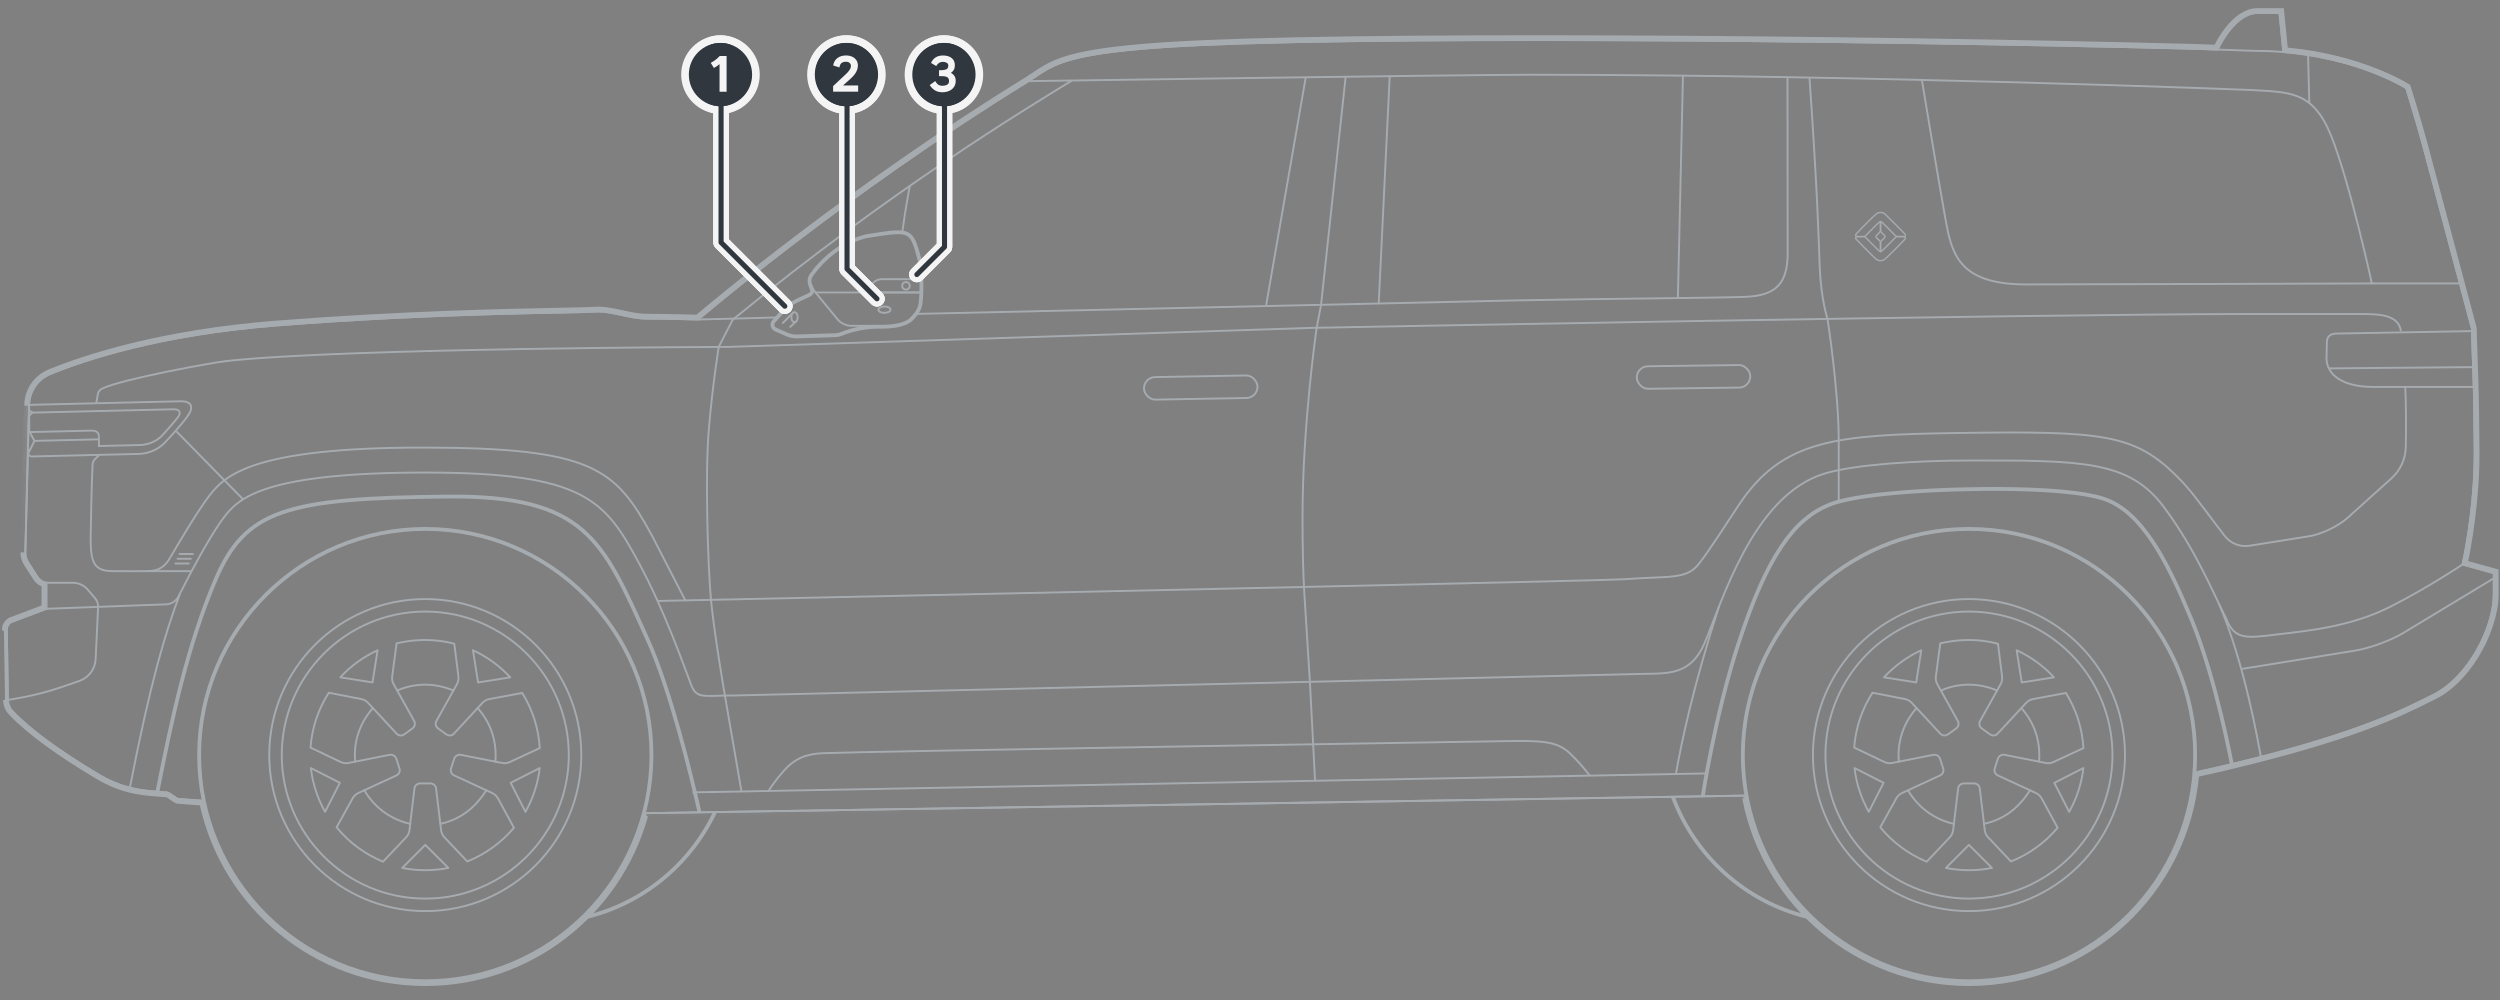 <?xml version="1.0" encoding="UTF-8"?><svg xmlns="http://www.w3.org/2000/svg" width="654" height="261.654" viewBox="0 0 654 261.654"><rect x="0" y="0" width="654" height="261.654" fill="#808080" stroke="none"/><g id="uuid-20042185-d2fc-4138-8f13-c846ec3a4ed9"><line x1="360.676" y1="79.277" x2="363.547" y2="19.933" style="fill:none; stroke:#a6abb0; stroke-miterlimit:10; stroke-width:.5px;"/><line x1="331.233" y1="79.792" x2="341.588" y2="20.2" style="fill:none; stroke:#a6abb0; stroke-miterlimit:10; stroke-width:.5px;"/><path d="m352.025,20.068l-6.434,59.643-1.212,6.434s-3.636,25.176-3.636,48.859c0,18.39.573,20.434,1.945,43.667l1.329,25.569" style="fill:none; stroke:#a6abb0; stroke-miterlimit:10; stroke-width:.5px;"/><line x1="438.934" y1="77.98" x2="440.26" y2="19.788" style="fill:none; stroke:#a6abb0; stroke-miterlimit:10; stroke-width:.5px;"/><path d="m201.037,206.912l.173-.273s1.547-2.433,3.821-4.991c2.958-3.328,5.995-4.436,10.353-4.622,10.066-.428,171.88-3.055,179.029-3.156,8.75-.123,12.818,0,16.145,3.081,2.306,2.135,4.31,4.617,5.328,5.946" style="fill:none; stroke:#a6abb0; stroke-miterlimit:10; stroke-width:.5px;"/><line x1="604.107" y1="26.968" x2="603.796" y2="14.386" style="fill:none; stroke:#a6abb0; stroke-miterlimit:10; stroke-width:.5px;"/><path d="m172.02,157.21c123.172-2.618,249.265-5.391,252.833-5.675,11.647-.924,16.272.235,19.596-4.067,3.143-4.067,6.101-8.874,10.537-15.529,11.414-17.121,25.692-18.202,57.494-18.672,37.528-.555,45.859.279,56.939,11.277,3.79,3.761,5.644,6.568,10.63,13.126.642.844,1.286,1.685,1.932,2.523,1.525,1.978,4.011,2.963,6.477,2.571l15.614-2.48c3.135-.498,7.629-2.642,9.989-4.765l11.569-10.412c2.311-2.08,3.66-5.028,3.721-8.137,0,0,0,0,0,0,.212-10.728-.158-16.028-.158-16.028" style="fill:none; stroke:#a6abb0; stroke-miterlimit:10; stroke-width:.5px;"/><path d="m652.367,151.285l-23.74,14.34c-3.165,1.912-8.741,3.959-12.391,4.549l-29.923,4.837" style="fill:none; stroke:#a6abb0; stroke-miterlimit:10; stroke-width:.5px;"/><path d="m25.986,118.994l-1.097,1.073c-.396.387-.634.903-.669,1.456-.193,3.089-.46,15.148-.5,18.459-.081,6.675.553,9.389,5.618,9.428,5.659.043,7.63,0,9.048,0,2.434,0,4.376-.587,5.947-3.235,1.57-2.648,7.382-12.639,10.537-16.638,3.962-5.022,10.889-12.448,55.585-12.448s50.563,5.444,60.174,23.17l8.75,17.008" style="fill:none; stroke:#a6abb0; stroke-miterlimit:10; stroke-width:.5px;"/><path d="m229.738,85.233h-7.162c-1.143,0-2.671-.723-3.396-1.606l-5.783-7.043c-.523-.637-.928-1.362-1.196-2.142l-.084-.245" style="fill:none; stroke:#a6abb0; stroke-miterlimit:10; stroke-width:.5px;"/><g id="uuid-76f3a014-7c23-478b-8bc5-be5f36b1925c"><path d="m218.615,87.936c.509-.016,1.019-.124,1.491-.32,1.364-.564,5.048-1.883,9.631-1.883,2.193,0,6.331.024,8.681-1.888,2.635-2.632,2.699-3.757,2.839-6.997.004-.104.009-.209.014-.317.034-.767.037-2.748.014-3.512-.09-3.048-.13-4.315-1.247-7.865-.611-1.942-1.179-3.304-2.346-4.027-.379-.235-.805-.393-1.288-.49-1.785-.36-4.57.088-9.234.824-.165.026-.332.052-.536.086-8.906,2.042-14.18,9.72-14.177,9.723-.517.579-.793,1.146-.894,1.704-.163.9.151,1.684.373,2.259.242.626.328.924.228,1.168-.065.159-.26.399-.877.676-4.97,2.227-5.16,2.416-8.252,5.904-.244.275-.506.571-.791.891-.177.199-.296.428-.359.667-.066.252-.069.512-.015.759s.165.483.331.684c.157.191.361.35.604.456l3.141,1.374c.634.277,1.675.478,2.367.456l10.302-.329Z" style="fill:none; stroke:#a6abb0; stroke-miterlimit:10; stroke-width:.5px;"/><path d="m218.607,87.687c.48-.015.959-.117,1.404-.301,1.381-.571,5.099-1.902,9.727-1.902,2.226,0,6.257.012,8.504-1.815,2.574-2.571,2.628-3.625,2.766-6.831.004-.104.009-.209.014-.318.033-.759.036-2.734.014-3.494-.09-3.035-.128-4.278-1.236-7.797-.615-1.953-1.162-3.222-2.239-3.889-.349-.216-.746-.365-1.205-.458-1.729-.349-4.453.085-9.146.826-.165.026-.332.052-.519.082-8.837,2.026-14.066,9.67-14.046,9.645-.492.551-.743,1.077-.835,1.582-.149.821.135,1.541.36,2.124.231.596.372.998.226,1.354-.101.246-.366.522-1.006.809-4.94,2.214-5.101,2.382-8.167,5.842-.244.275-.506.571-.791.891-.15.169-.251.362-.304.564-.056.213-.058.433-.013.643s.14.409.28.579c.132.161.304.295.511.386l3.141,1.374c.6.262,1.604.456,2.259.435l10.302-.329Z" style="fill:none; stroke:#a6abb0; stroke-miterlimit:10; stroke-width:.5px;"/></g><path d="m218.599,87.437c.45-.014.9-.11,1.316-.282,1.397-.578,5.149-1.921,9.822-1.921,2.259,0,6.183,0,8.327-1.742,2.596-2.592,2.556-3.557,2.706-6.983.033-.752.036-2.721.014-3.475-.089-3.023-.126-4.24-1.224-7.73-1.614-5.127-2.6-4.88-12.815-3.27-8.737,2.003-13.915,9.568-13.915,9.568-2.484,2.783,1.819,4.515-1.339,5.93-5.304,2.377-5.032,2.359-8.874,6.671-.508.57-.311,1.47.388,1.776l3.141,1.374c.566.247,1.533.434,2.15.414l10.302-.329Z" style="fill:none; stroke:#a6abb0; stroke-miterlimit:10; stroke-width:.5px;"/><path d="m240.691,76.509h-13.179c-.273,0-.519-.164-.623-.416s-.047-.542.146-.735l1.395-1.395c.595-.595,1.401-.929,2.242-.929h10.112" style="fill:none; stroke:#a6abb0; stroke-linecap:round; stroke-linejoin:round; stroke-width:.5px;"/><line x1="240.691" y1="76.509" x2="213.396" y2="76.509" style="fill:none; stroke:#a6abb0; stroke-linecap:round; stroke-linejoin:round; stroke-width:.5px;"/><ellipse cx="207.838" cy="82.975" rx=".814" ry="1.309" style="fill:none; stroke:#a6abb0; stroke-miterlimit:10; stroke-width:.5px;"/><ellipse cx="231.374" cy="81.021" rx="1.597" ry=".828" transform="translate(-1.396 4.102) rotate(-1.013)" style="fill:none; stroke:#a6abb0; stroke-miterlimit:10; stroke-width:.5px;"/><line x1="208.24" y1="84.113" x2="206.723" y2="85.499" style="fill:none; stroke:#a6abb0; stroke-linecap:round; stroke-linejoin:round; stroke-width:.5px;"/><line x1="207.474" y1="81.806" x2="204.795" y2="84.481" style="fill:none; stroke:#a6abb0; stroke-linecap:round; stroke-linejoin:round; stroke-width:.5px;"/><circle cx="236.995" cy="74.771" r=".986" style="fill:none; stroke:#a6abb0; stroke-miterlimit:10; stroke-width:.5px;"/><line x1="45.918" y1="147.406" x2="49.383" y2="147.406" style="fill:none; stroke:#a6abb0; stroke-linecap:round; stroke-linejoin:round; stroke-width:.5px;"/><line x1="46.453" y1="146.172" x2="49.917" y2="146.172" style="fill:none; stroke:#a6abb0; stroke-linecap:round; stroke-linejoin:round; stroke-width:.5px;"/><line x1="46.987" y1="144.938" x2="50.452" y2="144.938" style="fill:none; stroke:#a6abb0; stroke-linecap:round; stroke-linejoin:round; stroke-width:.5px;"/><path d="m25.175,105.631l.391-2.429c.112-.693.563-1.285,1.202-1.576,5.689-2.592,28.834-6.778,32.423-7.175,31.016-3.429,131.339-3.705,131.339-3.705h.139c.567-.018,152.812-4.984,152.812-4.984,0,0,189.066-3.613,244.809-3.613,10.332,0,24.925,0,29.756,0,4.831,0,9.491.364,10.039,4.497" style="fill:none; stroke:#a6abb0; stroke-miterlimit:10; stroke-width:.5px;"/><path d="m33.968,206.096c5.435-27.908,9.261-40.483,13.065-50.645" style="fill:none; stroke:#a6abb0; stroke-miterlimit:10; stroke-width:.5px;"/><path d="m580.481,157.965c6.678,15.406,10.313,36.545,10.975,40.041" style="fill:none; stroke:#a6abb0; stroke-miterlimit:10; stroke-width:.5px;"/><path d="m438.422,202.476c1.362-7.874,4.521-23.025,11.256-43.792" style="fill:none; stroke:#a6abb0; stroke-miterlimit:10; stroke-width:.5px;"/><path d="m237.992,48.645c-.295,1.706-1.078,5.638-1.995,12.429" style="fill:none; stroke:#a6abb0; stroke-miterlimit:10; stroke-width:.5px;"/><path d="m502.763,20.905s4.415,26.699,6.081,35.936c1.666,9.237,3.18,17.565,21.199,17.565s90.437-.262,90.437-.262" style="fill:none; stroke:#a6abb0; stroke-miterlimit:10; stroke-width:.5px;"/><path d="m239.309,82.123l157.711-3.548c23.089-.458,51.253-.609,59.43-.912,8.177-.303,11.205-3.483,11.205-11.508s-.049-45.973-.049-45.973" style="fill:none; stroke:#a6abb0; stroke-miterlimit:10; stroke-width:.5px;"/><path d="m269.053,21.225s114.095-1.676,131.292-1.676c88.145,0,188.448,3.989,188.448,3.989,9.865.634,16.194.023,20.973,11.854,4.947,12.249,10.714,38.754,10.714,38.754h23.026" style="fill:none; stroke:#a6abb0; stroke-miterlimit:10; stroke-width:.5px;"/><path d="m583.84,199.909s-4.073-22.211-10.599-37.96c-6.259-15.103-12.961-28.353-23.17-31.551-10.209-3.198-35.379-2.415-35.379-2.415,0,0-27.06.369-36.162,4.059-9.102,3.69-16.229,13.121-23.862,36.654-6.113,18.848-9.225,39.606-9.225,39.606" style="fill:none; stroke:#a6abb0; stroke-miterlimit:10;"/><line x1="456.871" y1="208.127" x2="168.44" y2="212.733" style="fill:none; stroke:#a6abb0; stroke-miterlimit:10; stroke-width:.5px;"/><path d="m515.084,256.693c-32.623,0-59.164-26.541-59.164-59.163,0-32.623,26.541-59.164,59.164-59.164s59.164,26.541,59.164,59.164-26.541,59.163-59.164,59.163Z" style="fill:none; stroke:#a6abb0; stroke-miterlimit:10; stroke-width:1px;"/><path d="m515.08,238.346c-22.507,0-40.817-18.31-40.817-40.816,0-22.507,18.31-40.817,40.817-40.817,22.507,0,40.817,18.31,40.817,40.817,0,22.506-18.31,40.816-40.817,40.816Z" style="fill:none; stroke:#a6abb0; stroke-miterlimit:10; stroke-width:.5px;"/><path d="m515.08,235.075c-20.703,0-37.546-16.843-37.546-37.545s16.844-37.546,37.546-37.546,37.545,16.843,37.545,37.546-16.843,37.545-37.545,37.545Z" style="fill:none; stroke:#a6abb0; stroke-miterlimit:10; stroke-width:.5px;"/><path d="m504.029,225.415c-4.647-1.91-8.895-5.011-12.148-8.996l4.182-7.549c.326-.617.84-1.1,1.49-1.408l9.988-4.612c.684-.337,1.014-1.091.804-1.802l-.431-1.309-.403-1.273c-.221-.628-.8-1.033-1.449-1.033h-.079l-.174.021-10.821,2.139c-.216.043-.429.066-.641.066-.471,0-.945-.109-1.368-.311l-7.924-3.785c.362-5.026,1.993-10.029,4.786-14.345l8.481,1.652c.688.131,1.316.474,1.764.965l7.508,8.093c.274.302.673.476,1.087.476.319,0,.626-.101.887-.291l2.176-1.562c.624-.495.789-1.307.424-1.955l-5.363-9.617c-.343-.594-.476-1.303-.382-2.006l1.145-8.668c7.406-1.731,12.898-.487,15.108.107l1.069,8.56c.092.686-.045,1.4-.382,2.008l-5.367,9.621c-.369.656-.191,1.494.416,1.944l2.173,1.569c.259.189.566.291.889.291.407,0,.789-.161,1.08-.454l7.508-8.108c.467-.504,1.085-.842,1.787-.973l8.593-1.597c2.664,4.265,4.295,9.272,4.584,14.427l-7.83,3.639c-.441.212-.913.319-1.382.319-.21,0-.422-.021-.63-.064l-10.905-2.152-.189-.007c-.666,0-1.258.435-1.44,1.057l-.412,1.249-.407,1.28c-.247.703.09,1.498.789,1.826l10.001,4.619c.63.302,1.147.791,1.485,1.406l4.167,7.671c-3.247,3.841-7.472,6.934-12.208,8.811l-5.976-6.314c-.484-.506-.791-1.155-.872-1.828l-1.309-10.944c-.082-.752-.725-1.325-1.494-1.325h-2.677c-.763,0-1.404.57-1.492,1.327l-1.307,10.94c-.082.688-.388,1.333-.862,1.82l-6.046,6.385Z" style="fill:none; stroke:#a6abb0; stroke-linecap:round; stroke-linejoin:round; stroke-width:.5px;"/><path d="m521.105,227.047c-1.941.393-3.969.6-6.03.6s-4.078-.207-6.019-.6l6.019-6.03,6.03,6.03Z" style="fill:none; stroke:#a6abb0; stroke-linecap:round; stroke-linejoin:round; stroke-width:.5px;"/><path d="m545.014,200.921c-.226,1.967-.656,3.96-1.293,5.92-.637,1.96-1.457,3.814-2.43,5.539l-3.875-7.588,7.598-3.871Z" style="fill:none; stroke:#a6abb0; stroke-linecap:round; stroke-linejoin:round; stroke-width:.5px;"/><path d="m527.555,170.108c1.801.823,3.563,1.848,5.231,3.059,1.667,1.211,3.177,2.565,4.517,4.023l-8.414,1.34-1.334-8.423Z" style="fill:none; stroke:#a6abb0; stroke-linecap:round; stroke-linejoin:round; stroke-width:.5px;"/><path d="m492.855,177.191c1.34-1.458,2.858-2.818,4.526-4.029s3.421-2.229,5.222-3.053l-1.325,8.416-8.423-1.334Z" style="fill:none; stroke:#a6abb0; stroke-linecap:round; stroke-linejoin:round; stroke-width:.5px;"/><path d="m488.869,212.381c-.973-1.725-1.797-3.589-2.434-5.55-.637-1.96-1.063-3.943-1.29-5.91l7.595,3.861-3.871,7.598Z" style="fill:none; stroke:#a6abb0; stroke-linecap:round; stroke-linejoin:round; stroke-width:.5px;"/><path d="m496.742,199.247c-.617-6.607,2.335-11.444,4.64-14.016" style="fill:none; stroke:#a6abb0; stroke-linecap:round; stroke-linejoin:round; stroke-width:.5px;"/><path d="m511.139,215.522c-5.121-1.121-9.452-4.379-12.007-8.788" style="fill:none; stroke:#a6abb0; stroke-linecap:round; stroke-linejoin:round; stroke-width:.5px;"/><path d="m531.048,206.739c-1.812,2.816-5.219,7.295-12.034,8.784" style="fill:none; stroke:#a6abb0; stroke-linecap:round; stroke-linejoin:round; stroke-width:.5px;"/><path d="m528.776,185.23c4.487,4.992,4.951,10.672,4.641,14.015" style="fill:none; stroke:#a6abb0; stroke-linecap:round; stroke-linejoin:round; stroke-width:.5px;"/><path d="m507.733,180.642c6.953-3.04,12.978-.75,14.701.003" style="fill:none; stroke:#a6abb0; stroke-linecap:round; stroke-linejoin:round; stroke-width:.5px;"/><path d="m280.426,21.059c-12.379,7.612-46.95,28.416-88.749,62.576" style="fill:none; stroke:#a6abb0; stroke-miterlimit:10; stroke-width:.5px;"/><path d="m646.662,86.613l-35.523.65c-1.294,0-2.434.585-2.434,2.342l-.087,4.122c0,4.046,3.821,7.493,12.212,7.493h26.3" style="fill:none; stroke:#a6abb0; stroke-miterlimit:10; stroke-width:.5px;"/><path d="m53.312,209.514c-.095-.007-4.504-.331-6.615-.494-.725-.056-2.244-1.63-2.969-1.688-1.115-.088-1.436-.114-2.552-.205-4.548-.369-9.231-.772-15.732-4.679-9.486-5.701-17.351-11.25-22.215-16.409-.751-.796-1.153-1.857-1.17-2.951l-.284-18.35c-.014-.875.483-1.677,1.272-2.055l9.072-3.418v-6.81s-1.495-.111-2.436-1.661c-.579-.954-1.621-2.559-2.335-3.652-.498-.762-.752-1.656-.729-2.566l.985-38.686c.09-3.543,2.251-6.698,5.528-8.049,8.847-3.645,28.596-10.305,59.258-12.71,43.106-3.381,78.484-3.239,82.952-3.601,4.468-.362,9.177,1.811,13.765,1.811s13.523.241,13.523.241c0,0,38.518-32.903,86.333-62.305,6.229-3.939,7.946-7.125,35.947-8.98,45.018-2.981,177.593-1.91,268.505.446l16.521.565c24.388,0,39.528,9.735,39.528,9.735,0,0,2.463,7.859,4.223,14.31,1.628,5.969,11.49,43.056,12.955,48.566l.49,15.295h.019s.091,1.528.227,16.392c.144,15.767-3.176,30.061-3.176,30.061l8.168,2.269s0,2.236,0,5.672c0,8.468-6.593,21.7-15.964,26.26-6.924,3.369-18.367,9.828-52.563,18.036-3.257.782-6.514,1.525-9.77,2.229" style="fill:none; stroke:#a6abb0; stroke-miterlimit:10; stroke-width:.5px;"/><path d="m182.991,212.501l-.43-1.882c-1.554-6.802-7.068-29.924-13.165-43.369-11.708-25.82-16.084-37.713-52.451-37.351-42.086.419-52.758,3.458-60.581,21.806-7.255,17.018-11.271,35.578-15.187,55.423" style="fill:none; stroke:#a6abb0; stroke-miterlimit:10;"/><path d="m644.2,147.673s-9.125,6.109-18.827,11.013c-10.478,5.297-21.459,6.297-29.516,7.269-8.05.971-11.262,1.548-13.42-4.018-3.218-6.15-7.723-17.668-16.343-29.259-9.12-12.263-21.393-12.258-51.578-12.201-12.948.024-29.696,1.013-37.528,3.512-18.514,5.908-26.545,33.678-31.08,44.247-3.661,8.532-9.655,7.914-16.696,8.064-7.33.156-236.934,5.635-236.934,5.635-8.291,0-9.995,1.022-11.453-2.729-1.748-4.496-6.806-19.167-13.684-31.928-8.832-16.386-14.147-23.656-55.855-23.656-41.708,0-48.62,6.592-52.317,11.213-3.138,3.922-7.803,12.381-12.31,21.245-.605,1.19-1.812,1.963-3.146,2.013l-31.392,1.173" style="fill:none; stroke:#a6abb0; stroke-miterlimit:10; stroke-width:.5px;"/><path d="m111.256,256.693c-32.623,0-59.164-26.541-59.164-59.163,0-32.623,26.541-59.164,59.164-59.164,32.623,0,59.164,26.541,59.164,59.164,0,32.622-26.541,59.163-59.164,59.163Z" style="fill:none; stroke:#a6abb0; stroke-miterlimit:10; stroke-width:1px;"/><path d="m111.252,238.346c-22.507,0-40.817-18.31-40.817-40.816,0-22.507,18.31-40.817,40.817-40.817,22.507,0,40.817,18.31,40.817,40.817,0,22.506-18.31,40.816-40.817,40.816Z" style="fill:none; stroke:#a6abb0; stroke-miterlimit:10; stroke-width:.5px;"/><path d="m111.252,235.075c-20.703,0-37.546-16.843-37.546-37.545s16.844-37.546,37.546-37.546,37.545,16.843,37.545,37.546-16.843,37.545-37.545,37.545Z" style="fill:none; stroke:#a6abb0; stroke-miterlimit:10; stroke-width:.5px;"/><path d="m100.201,225.415c-4.647-1.91-8.895-5.011-12.148-8.996l4.182-7.549c.326-.617.84-1.1,1.49-1.408l9.988-4.612c.684-.337,1.014-1.091.804-1.802l-.431-1.309-.403-1.273c-.221-.628-.8-1.033-1.449-1.033h-.079l-.174.021-10.821,2.139c-.216.043-.429.066-.641.066-.471,0-.945-.109-1.368-.311l-7.924-3.785c.362-5.026,1.993-10.029,4.786-14.345l8.481,1.652c.688.131,1.316.474,1.764.965l7.508,8.093c.274.302.673.476,1.087.476.319,0,.626-.101.887-.291l2.176-1.562c.624-.495.789-1.307.424-1.955l-5.363-9.617c-.343-.594-.476-1.303-.382-2.006l1.145-8.668c7.406-1.731,12.898-.487,15.108.107l1.069,8.56c.092.686-.045,1.4-.382,2.008l-5.367,9.621c-.369.656-.191,1.494.416,1.944l2.173,1.569c.259.189.566.291.889.291.407,0,.789-.161,1.08-.454l7.508-8.108c.467-.504,1.085-.842,1.787-.973l8.593-1.597c2.664,4.265,4.295,9.272,4.584,14.427l-7.83,3.639c-.441.212-.913.319-1.382.319-.21,0-.422-.021-.63-.064l-10.905-2.152-.189-.007c-.666,0-1.258.435-1.44,1.057l-.412,1.249-.407,1.28c-.247.703.09,1.498.789,1.826l10.001,4.619c.63.302,1.147.791,1.485,1.406l4.167,7.671c-3.247,3.841-7.472,6.934-12.208,8.811l-5.976-6.314c-.484-.506-.791-1.155-.872-1.828l-1.309-10.944c-.082-.752-.725-1.325-1.494-1.325h-2.677c-.763,0-1.404.57-1.492,1.327l-1.307,10.94c-.082.688-.388,1.333-.862,1.82l-6.046,6.385Z" style="fill:none; stroke:#a6abb0; stroke-linecap:round; stroke-linejoin:round; stroke-width:.5px;"/><path d="m117.277,227.047c-1.941.393-3.969.6-6.03.6s-4.078-.207-6.019-.6l6.019-6.03,6.03,6.03Z" style="fill:none; stroke:#a6abb0; stroke-linecap:round; stroke-linejoin:round; stroke-width:.5px;"/><path d="m141.186,200.921c-.226,1.967-.656,3.96-1.293,5.92-.637,1.96-1.457,3.814-2.43,5.539l-3.875-7.588,7.598-3.871Z" style="fill:none; stroke:#a6abb0; stroke-linecap:round; stroke-linejoin:round; stroke-width:.5px;"/><path d="m123.727,170.108c1.801.823,3.563,1.848,5.231,3.059,1.667,1.211,3.177,2.565,4.517,4.023l-8.414,1.34-1.334-8.423Z" style="fill:none; stroke:#a6abb0; stroke-linecap:round; stroke-linejoin:round; stroke-width:.5px;"/><path d="m89.028,177.191c1.34-1.458,2.858-2.818,4.526-4.029s3.421-2.229,5.222-3.053l-1.325,8.416-8.423-1.334Z" style="fill:none; stroke:#a6abb0; stroke-linecap:round; stroke-linejoin:round; stroke-width:.5px;"/><path d="m85.041,212.381c-.973-1.725-1.797-3.589-2.434-5.55-.637-1.96-1.063-3.943-1.29-5.91l7.595,3.861-3.871,7.598Z" style="fill:none; stroke:#a6abb0; stroke-linecap:round; stroke-linejoin:round; stroke-width:.5px;"/><path d="m92.914,199.247c-.617-6.607,2.335-11.444,4.64-14.016" style="fill:none; stroke:#a6abb0; stroke-linecap:round; stroke-linejoin:round; stroke-width:.5px;"/><path d="m107.311,215.522c-5.121-1.121-9.452-4.379-12.007-8.788" style="fill:none; stroke:#a6abb0; stroke-linecap:round; stroke-linejoin:round; stroke-width:.5px;"/><path d="m127.22,206.739c-1.812,2.816-5.219,7.295-12.034,8.784" style="fill:none; stroke:#a6abb0; stroke-linecap:round; stroke-linejoin:round; stroke-width:.5px;"/><path d="m124.948,185.23c4.487,4.992,4.951,10.672,4.641,14.015" style="fill:none; stroke:#a6abb0; stroke-linecap:round; stroke-linejoin:round; stroke-width:.5px;"/><path d="m103.905,180.642c6.953-3.04,12.978-.75,14.701.003" style="fill:none; stroke:#a6abb0; stroke-linecap:round; stroke-linejoin:round; stroke-width:.5px;"/><path d="m12.12,152.457h6.951c1.437,0,2.874.596,3.991,1.913l1.889,2.227c.423.499.744,1.441.713,2.094l-.645,13.73c-.122,2.607-1.823,4.876-4.291,5.726l-4.879,1.68c-6.862,2.362-13.791,3.264-13.791,3.264" style="fill:none; stroke:#a6abb0; stroke-miterlimit:10; stroke-width:.5px;"/><rect x="428.178" y="95.655" width="29.7" height="5.895" rx="2.947" ry="2.947" transform="translate(-1.272 5.901) rotate(-.762)" style="fill:none; stroke:#a6abb0; stroke-linecap:round; stroke-linejoin:round; stroke-width:.5px;"/><rect x="299.265" y="98.433" width="29.7" height="5.895" rx="2.947" ry="2.947" transform="translate(-1.745 5.576) rotate(-1.014)" style="fill:none; stroke:#a6abb0; stroke-linecap:round; stroke-linejoin:round; stroke-width:.5px;"/><line x1="182.63" y1="83.586" x2="203.653" y2="83.035" style="fill:none; stroke:#a6abb0; stroke-miterlimit:10; stroke-width:.5px;"/><path d="m193.952,206.929l-4.327-25.008s-2.802-16.197-3.624-24.936c-.822-8.739-1.569-32.641-.598-44.368.971-11.727,2.614-21.885,2.614-21.885l3.66-7.096" style="fill:none; stroke:#a6abb0; stroke-miterlimit:10; stroke-width:.5px;"/><path d="m473.363,20.373c2.1,30.092,2.35,40.926,2.668,49.307.329,8.673,2.049,13.737,2.049,13.737,0,0,2.929,18.893,2.929,31.73v15.919" style="fill:none; stroke:#a6abb0; stroke-miterlimit:10; stroke-width:.5px;"/><line x1="446.458" y1="202.326" x2="181.129" y2="207.284" style="fill:none; stroke:#a6abb0; stroke-miterlimit:10; stroke-width:.5px;"/><path d="m580.127,12.978l.367-.766s4.226-8.814,10.022-8.814h5.796l1.011,10.218" style="fill:none; stroke:#a6abb0; stroke-miterlimit:10; stroke-width:.5px;"/><g id="uuid-d1fcad45-4973-4326-a579-f0b0fcc62391"><path d="m.783,164.742s.276,18.362.276,18.361c.018,1.328.514,2.634,1.45,3.624,4.955,5.251,12.919,10.863,22.427,16.57,6.698,4.031,11.565,4.454,16.168,4.822.499.039.838.067,1.163.093.394.032.768.062,1.329.102.147.042.47.257,1.041.67.413.3,1.263.966,1.98,1.024.405.031.893.067,1.419.107,1.506.114,3.389.257,4.45.334,2.965,13.49,10.47,25.296,20.823,33.729s23.574,13.505,37.95,13.505c13.761,0,26.455-4.639,36.598-12.435,10.181-7.825,17.796-18.832,21.349-31.527,0,0,286.869-4.584,286.854-4.584,2.704,13.79,10.134,25.903,20.525,34.58,10.437,8.715,23.867,13.966,38.499,13.966,15.747,0,30.103-6.083,40.837-16.019,10.63-9.84,17.713-23.465,19.082-38.712,3.022-.665,6.045-1.356,9.068-2.085,31.493-7.552,43.775-13.639,50.991-17.221.634-.315,1.225-.608,1.786-.881,4.491-2.19,8.312-6.234,11.13-10.745,3.359-5.374,5.395-11.571,5.395-16.411v-6.43s-7.992-2.219-7.992-2.219c.723-3.439,3.115-15.875,2.991-29.364-.129-14.629-.246-16.416-.248-16.423l-.483-15.409-1.705-6.408c-3.3-12.405-9.966-37.457-11.28-42.268-1.765-6.476-4.351-14.689-4.351-14.689l-.304-.195s-12.013-7.714-31.759-9.519l-1.025-10.296h-6.707c-1.56,0-2.983.543-4.222,1.323-4.084,2.569-6.696,8.055-6.699,8.061,0,0-.083.175-.082.175,0,0-6.059-.21-6.067-.21-90.901-2.355-223.527-3.433-268.593-.449-14.524.965-22.087,2.29-26.898,3.931-3.513,1.198-5.537,2.558-7.658,3.98-.604.405-1.21.812-1.855,1.219-45.454,27.944-82.519,59.068-86.163,62.155-1.757-.047-9.123-.237-13.165-.237-2.005,0-4.055-.442-6.221-.914-2.447-.533-5.061-1.11-7.629-.901-1.066.087-4.023.145-8.6.235-13.816.27-41.895.82-74.34,3.371-30.775,2.408-50.634,9.108-59.562,12.779-1.816.747-3.322,1.991-4.39,3.537-1.08,1.563-1.712,3.435-1.769,5.417,0,0-.974,38.688-.974,38.68-.036,1.113.286,2.216.889,3.138.714,1.092,1.753,2.695,2.32,3.616.441.737.991,1.229,1.513,1.552.288.178.565.304.773.354,0,0,0,5.364,0,5.364,0,0-8.425,3.173-8.506,3.208-.568.274-1.032.7-1.35,1.216s-.491,1.12-.481,1.75Z" style="fill:none; stroke:#a6abb0; stroke-miterlimit:3; stroke-width:.5px;"/><path d="m1.033,164.738s.276,18.362.276,18.361c.017,1.269.491,2.513,1.382,3.456,4.93,5.225,12.87,10.822,22.374,16.528,6.648,4.001,11.469,4.42,16.059,4.786.5.039.838.067,1.164.093.394.032.768.062,1.368.109.159.031.523.271,1.129.711.45.326,1.226.926,1.852.977.405.031.893.067,1.419.107,1.611.122,3.634.275,4.635.348,2.925,13.509,10.419,25.334,20.776,33.771,10.316,8.404,23.476,13.449,37.792,13.449,13.704,0,26.344-4.62,36.446-12.384,10.187-7.829,17.794-18.858,21.311-31.576,0,0,287.262-4.59,287.251-4.59,2.659,13.817,10.08,25.957,20.48,34.641,10.394,8.679,23.768,13.908,38.339,13.908,15.682,0,29.978-6.057,40.667-15.952,10.629-9.839,17.696-23.476,19.018-38.733,3.08-.677,6.162-1.381,9.243-2.123,31.473-7.547,43.737-13.628,50.938-17.202.634-.315,1.225-.608,1.787-.881,4.436-2.163,8.225-6.167,11.028-10.652,3.341-5.346,5.357-11.498,5.357-16.279v-6.24s-8.036-2.231-8.036-2.231c.654-3.067,3.161-15.752,3.034-29.54-.129-14.687-.247-16.413-.247-16.417l-.483-15.38-1.698-6.38c-3.301-12.406-9.966-37.457-11.279-42.266-1.763-6.471-4.321-14.593-4.321-14.593l-.228-.146s-12.038-7.734-31.852-9.499l-1.023-10.277h-6.48c-1.5,0-2.878.522-4.089,1.284-4.015,2.526-6.604,7.952-6.606,7.956,0,0-.153.324-.153.324,0,0-6.223-.216-6.23-.216-90.904-2.355-223.518-3.432-268.57-.449-14.521.965-22.055,2.289-26.834,3.918-3.48,1.187-5.483,2.531-7.599,3.951-.604.405-1.213.813-1.864,1.225-45.766,28.136-83.022,59.495-86.205,62.194-1.565-.042-9.138-.24-13.254-.24-2.037,0-4.113-.449-6.274-.919-2.455-.534-5.031-1.101-7.555-.896-1.076.088-4.045.146-8.615.236-13.815.27-41.888.82-74.326,3.37-30.747,2.405-50.581,9.099-59.487,12.761-1.771.729-3.238,1.941-4.279,3.448-1.053,1.524-1.669,3.348-1.725,5.282,0,0-.974,38.688-.974,38.682-.034,1.06.273,2.113.849,2.993.713,1.092,1.754,2.697,2.325,3.624.418.699.939,1.163,1.43,1.468.348.215.679.35.892.372,0,0,0,5.732,0,5.732,0,0-8.587,3.234-8.648,3.26-.525.253-.952.646-1.246,1.122s-.453,1.034-.444,1.615Z" style="fill:none; stroke:#a6abb0; stroke-miterlimit:3; stroke-width:.5px;"/><path d="m1.283,164.734s.276,18.362.276,18.362c.016,1.209.468,2.393,1.314,3.288,4.905,5.199,12.82,10.782,22.321,16.485,6.598,3.971,11.373,4.386,15.949,4.751.5.039.839.067,1.164.093.393.032.767.062,1.379.11.187.015.607.295,1.244.756.486.352,1.188.887,1.724.93.405.031.893.067,1.419.107,1.735.131,3.923.297,4.822.361,2.884,13.528,10.368,25.373,20.729,33.813,10.274,8.369,23.378,13.393,37.634,13.393,13.647,0,26.234-4.6,36.294-12.332,10.193-7.834,17.792-18.884,21.272-31.625,0,0,287.656-4.596,287.648-4.596,2.613,13.844,10.025,26.011,20.434,34.703,10.351,8.643,23.668,13.85,38.179,13.85,15.616,0,29.852-6.032,40.498-15.886,10.627-9.838,17.679-23.488,18.955-38.754,3.139-.689,6.278-1.405,9.418-2.162,31.453-7.542,43.7-13.616,50.886-17.183.634-.315,1.226-.609,1.789-.882,4.38-2.136,8.138-6.099,10.926-10.56,3.324-5.319,5.319-11.424,5.319-16.146v-6.05s-8.08-2.243-8.08-2.243c.562-2.59,3.209-15.571,3.078-29.716-.13-14.744-.247-16.409-.247-16.411l-.482-15.352-1.691-6.353c-3.301-12.407-9.965-37.456-11.279-42.265-1.762-6.466-4.291-14.497-4.291-14.497l-.152-.098s-12.063-7.753-31.945-9.478l-1.021-10.257h-6.254c-1.441,0-2.773.501-3.956,1.246-3.946,2.483-6.512,7.848-6.513,7.851,0,0-.223.473-.223.473,0,0-6.388-.221-6.392-.221-90.906-2.355-223.508-3.432-268.547-.45-14.517.965-22.024,2.287-26.77,3.905-3.448,1.176-5.428,2.505-7.541,3.922-.604.405-1.215.815-1.872,1.23-46.138,28.365-83.622,60.005-86.247,62.234-1.321-.036-9.139-.242-13.343-.242-2.068,0-4.171-.456-6.327-.925-2.463-.536-5.002-1.093-7.482-.891-1.086.088-4.067.147-8.631.236-13.814.27-41.881.82-74.311,3.369-30.718,2.403-50.527,9.09-59.411,12.743-1.725.71-3.154,1.891-4.168,3.358-1.026,1.484-1.626,3.262-1.68,5.146,0,0-.974,38.688-.974,38.684-.033,1.007.259,2.009.808,2.848.713,1.091,1.756,2.7,2.33,3.632.396.661.886,1.098,1.347,1.384.421.261.814.394,1.01.377,0,0,0,6.113,0,6.113,0,0-8.748,3.295-8.789,3.312-.481.231-.872.592-1.142,1.028s-.415.947-.406,1.48Z" style="fill:none; stroke:#a6abb0; stroke-miterlimit:3; stroke-width:.5px;"/><path d="m1.533,164.73s.276,18.362.276,18.362c.015,1.15.445,2.272,1.246,3.12,4.881,5.173,12.771,10.741,22.268,16.442,6.549,3.941,11.276,4.352,15.84,4.716.5.039.839.067,1.165.094.393.032.767.062,1.379.11.276.022.77.368,1.371.803.522.379,1.151.847,1.596.883.405.031.894.067,1.419.107,1.893.143,4.296.325,5.008.375,2.843,13.548,10.316,25.411,20.681,33.855,10.231,8.334,23.28,13.337,37.476,13.337,13.59,0,26.124-4.581,36.141-12.28,10.199-7.839,17.79-18.911,21.232-31.673,0,0,288.051-4.603,288.047-4.603,2.567,13.871,9.97,26.065,20.387,34.764,10.308,8.607,23.569,13.792,38.019,13.792,15.551,0,29.727-6.006,40.328-15.819,10.626-9.836,17.662-23.499,18.891-38.775,3.198-.701,6.396-1.429,9.594-2.2,31.433-7.538,43.662-13.605,50.833-17.163.634-.315,1.227-.609,1.79-.883,4.325-2.109,8.051-6.032,10.823-10.468,3.307-5.291,5.281-11.351,5.281-16.014v-5.86s-8.124-2.255-8.124-2.255c.423-1.912,3.258-15.278,3.123-29.891-.131-14.854-.248-16.416-.247-16.405,0,0-.48-15.295-.488-15.351-.284-1.067-.883-3.318-1.676-6.297-3.301-12.408-9.965-37.456-11.278-42.263-1.761-6.46-4.261-14.402-4.261-14.402l-.076-.049s-12.087-7.773-32.037-9.457l-1.019-10.239h-6.028c-1.381,0-2.667.48-3.823,1.207-3.878,2.439-6.42,7.745-6.42,7.746l-.293.622s-6.552-.227-6.554-.227c-90.908-2.355-223.499-3.432-268.524-.45-14.513.965-21.993,2.286-26.706,3.893-3.416,1.165-5.373,2.478-7.482,3.893-.603.405-1.217.817-1.88,1.236-46.625,28.664-84.409,60.674-86.289,62.273-.974-.027-9.113-.245-13.432-.245-2.1,0-4.23-.463-6.38-.931-2.471-.538-4.972-1.084-7.408-.886-1.096.089-4.089.148-8.646.237-13.814.27-41.875.82-74.296,3.368-30.69,2.401-50.474,9.081-59.335,12.725-1.679.691-3.071,1.84-4.058,3.269-.998,1.445-1.584,3.176-1.636,5.01,0,0-.974,38.688-.974,38.686-.031.954.246,1.906.768,2.704.713,1.091,1.758,2.702,2.335,3.641.373.623.833,1.033,1.264,1.3.517.32.99.435,1.128.378,0,0,0,6.497,0,6.497,0,0-8.91,3.356-8.931,3.364-.437.21-.793.538-1.037.934s-.377.86-.369,1.345Z" style="fill:none; stroke:#a6abb0; stroke-miterlimit:3; stroke-width:.5px;"/></g><path d="m1.783,164.727l.276,18.362c.015,1.09.422,2.152,1.178,2.951,4.856,5.147,12.721,10.7,22.215,16.4,6.499,3.911,11.18,4.318,15.731,4.681,1.105.087,1.425.116,2.544.204.727.058,2.253,1.628,2.966,1.686,2.123.16,6.528.494,6.615.494,5.554,26.897,29.427,47.178,57.951,47.178,27.376,0,50.449-18.668,57.181-43.951l288.433-4.609h.015c5.001,27.58,29.194,48.559,58.198,48.559,31.069,0,56.628-24.076,58.984-54.549,3.257-.712,6.513-1.454,9.77-2.239,34.195-8.2,45.637-14.655,52.572-18.028,9.363-4.565,15.963-17.795,15.963-26.257,0-3.446,0-5.67,0-5.67l-8.171-2.268s3.315-14.306,3.169-30.066c-.131-14.859-.247-16.4-.247-16.4l-.48-15.295c-1.468-5.51-11.326-42.598-12.954-48.559-1.759-6.455-4.231-14.306-4.231-14.306,0,0-12.111-7.793-32.13-9.436l-1.018-10.221h-5.801c-5.786,0-10.017,8.81-10.017,8.81l-.363.771-6.717-.233c-90.911-2.355-223.489-3.431-268.501-.451-28.002,1.861-29.717,5.045-35.954,8.985-47.818,29.397-86.331,62.313-86.331,62.313,0,0-8.927-.247-13.521-.247s-9.305-2.181-13.768-1.817c-4.463.363-39.851.218-82.943,3.606-30.662,2.399-50.42,9.072-59.26,12.707-3.286,1.352-5.437,4.507-5.539,8.054l-.974,38.688c-.029.901.232,1.803.727,2.559.712,1.09,1.759,2.704,2.341,3.649.931,1.556,2.428,1.672,2.428,1.672v6.804s-9.072,3.417-9.072,3.417c-.785.378-1.28,1.178-1.265,2.05Z" style="fill:none; stroke:#a6abb0; stroke-miterlimit:3; stroke-width:.5px;"/><path d="m472.76,239.858c-16.259-4.009-29.431-15.948-35.159-31.462" style="fill:none; stroke:#a6abb0; stroke-miterlimit:10; stroke-width:1px;"/><path d="m187.043,212.437c-6.587,13.941-19.398,24.389-34.825,27.737" style="fill:none; stroke:#a6abb0; stroke-miterlimit:10; stroke-width:1px;"/><line x1="46.144" y1="112.841" x2="63.598" y2="130.632" style="fill:none; stroke:#a6abb0; stroke-miterlimit:10; stroke-width:.5px;"/><line x1="38.386" y1="149.41" x2="50.129" y2="149.41" style="fill:none; stroke:#a6abb0; stroke-miterlimit:10; stroke-width:.5px;"/><path d="m487.507,61.888c.273,0,.397-.081.546-.24,0,0,2.97-3.034,3.592-3.557.137-.116.297-.118.299-.118.009,0,.169.002.307.118.58.489,3.592,3.557,3.592,3.557.147.159.273.24.546.24l1.652-.002c.366,0,.602-.346.301-.657-1.69-1.746-4.579-4.631-5.242-5.237-.319-.292-.725-.408-1.152-.408s-.814.138-1.152.409c-.726.576-4.55,4.439-5.243,5.236-.268.309-.135.657.303.657l1.652.002Z" style="fill:none; stroke:#a6abb0; stroke-linecap:round; stroke-linejoin:round; stroke-width:.375px;"/><path d="m490.796,67.784c.338.27.725.408,1.151.408s.815-.138,1.153-.409c.735-.584,4.555-4.445,5.242-5.236.25-.288.019-.656-.302-.656l-1.652-.002c-.274,0-.399.081-.547.241,0,0-3.01,3.067-3.591,3.556-.137.116-.297.118-.299.118-.01,0-.169-.002-.307-.118-.622-.523-3.592-3.557-3.592-3.557-.149-.159-.274-.24-.546-.24l-1.652.002c-.247,0-.629.32-.305.655,2.111,2.177,4.661,4.775,5.245,5.239Z" style="fill:none; stroke:#a6abb0; stroke-linecap:round; stroke-linejoin:round; stroke-width:.375px;"/><path d="m491.954,65.803v-2.28h-.013c0-.233-.067-.384-.25-.555-.222-.206-.581-.549-.833-.806-.132-.135-.141-.349-.019-.494.241-.288.599-.635.849-.862.186-.174.253-.324.253-.559l.013-.002v-2.272" style="fill:none; stroke:#a6abb0; stroke-linecap:round; stroke-linejoin:round; stroke-width:.375px;"/><path d="m491.928,65.803v-2.28h.013c0-.233.067-.384.25-.555.222-.206.581-.549.833-.806.132-.135.141-.349.019-.494-.241-.288-.599-.635-.849-.862-.186-.174-.253-.324-.253-.559l-.013-.002v-2.272" style="fill:none; stroke:#a6abb0; stroke-linecap:round; stroke-linejoin:round; stroke-width:.375px;"/><line x1="609.268" y1="96.371" x2="646.966" y2="96.038" style="fill:none; stroke:#a6abb0; stroke-miterlimit:10; stroke-width:.5px;"/><path d="m7.616,106.388c-.002-.263.21-.481.473-.488l39.188-.929c2.506-.059,3.46,1.194,2.151,3.352-1.309,2.158-5.674,6.846-6.614,7.766-.939.92-3.339,2.584-6.46,2.658l-28.129.667c-.111.003-.22-.034-.306-.103l-.346-.278c-.207-.166-.233-.472-.059-.678l1.501-3.024-1.173-2.145c-.115-.088-.183-.224-.184-.369l-.027-3.895c0-.14.06-.275.167-.368l.704-.613c.01-.009.009-.024-.002-.031l-.657-.397c-.139-.084-.224-.234-.225-.397l-.005-.726Z" style="fill:none; stroke:#a6abb0; stroke-miterlimit:10; stroke-width:.5px;"/><path d="m25.869,114.177c-.004-.548-.182-1.571-1.997-1.528s-16.029.38-16.029.38" style="fill:none; stroke:#a6abb0; stroke-miterlimit:10; stroke-width:.5px;"/><path d="m8.505,107.94s35.437-.84,36.944-.876c1.507-.036,2.027.848,1.11,2.068-.917,1.22-4.01,4.718-4.384,5.035s-2.177,2.175-5.739,2.259c-3.562.084-10.549.25-10.549.25l-.017-2.499" style="fill:none; stroke:#a6abb0; stroke-miterlimit:10; stroke-width:.5px;"/><line x1="9.017" y1="115.331" x2="25.875" y2="114.932" style="fill:none; stroke:#a6abb0; stroke-miterlimit:10; stroke-width:.5px;"/></g><g id="uuid-b8e1c9d3-1513-4f73-8b42-f4280043fbcd"><polyline points="247.086 17.724 247.086 64.585 239.853 71.818" style="fill:none; stroke:#f4f4f4; stroke-linecap:round; stroke-linejoin:round; stroke-width:4px;"/><polyline points="247.086 17.724 247.086 64.585 239.853 71.818" style="fill:none; stroke:#f4f4f4; stroke-linecap:round; stroke-linejoin:round; stroke-width:4px;"/><polyline points="247.086 17.724 247.086 64.585 239.853 71.818" style="fill:none; stroke:#f4f4f4; stroke-linecap:round; stroke-linejoin:round; stroke-width:4px;"/><path d="m244.615,23.659c-.542-.316-1.008-.787-1.397-1.411l1.442-1.04c.243.442.51.759.8.949s.652.286,1.086.286c.468,0,.87-.093,1.209-.279.338-.187.507-.475.507-.865v-.155c0-.442-.149-.757-.449-.942-.299-.187-.804-.28-1.514-.28h-.65v-1.56h.624c.528,0,.96-.078,1.294-.234.333-.155.5-.45.5-.884v-.143c0-.312-.146-.544-.436-.696-.29-.151-.626-.228-1.008-.228-.363,0-.69.094-.981.28-.29.187-.53.461-.721.825l-1.365-.819c.312-.667.728-1.158,1.248-1.476.52-.315,1.152-.474,1.897-.474.91,0,1.653.216,2.229.649s.865,1.079.865,1.938c0,.45-.092.838-.273,1.163s-.438.592-.767.8c.416.217.729.494.942.832.212.338.318.754.318,1.248,0,.642-.158,1.188-.475,1.638-.316.451-.739.789-1.268,1.014-.528.226-1.109.338-1.742.338-.736,0-1.376-.157-1.917-.474Z" style="fill:none; stroke:#f4f4f4; stroke-linecap:round; stroke-linejoin:round; stroke-width:4px;"/><circle cx="246.932" cy="19.515" r="8.275" style="fill:none; stroke:#f4f4f4; stroke-linecap:round; stroke-linejoin:round; stroke-width:4px;"/><path d="m246.932,11.223c-4.451,0-8.06,3.608-8.06,8.06v.464c0,4.451,3.609,8.06,8.06,8.06s8.06-3.608,8.06-8.06v-.464c0-4.451-3.609-8.06-8.06-8.06Z" style="fill:none; stroke:#f4f4f4; stroke-linecap:round; stroke-linejoin:round; stroke-width:4px;"/><path d="m244.615,23.659c-.542-.316-1.008-.787-1.397-1.411l1.442-1.04c.243.442.51.759.8.949s.652.286,1.086.286c.468,0,.87-.093,1.209-.279.338-.187.507-.475.507-.865v-.155c0-.442-.149-.757-.449-.942-.299-.187-.804-.28-1.514-.28h-.65v-1.56h.624c.528,0,.96-.078,1.294-.234.333-.155.5-.45.5-.884v-.143c0-.312-.146-.544-.436-.696-.29-.151-.626-.228-1.008-.228-.363,0-.69.094-.981.28-.29.187-.53.461-.721.825l-1.365-.819c.312-.667.728-1.158,1.248-1.476.52-.315,1.152-.474,1.897-.474.91,0,1.653.216,2.229.649s.865,1.079.865,1.938c0,.45-.092.838-.273,1.163s-.438.592-.767.8c.416.217.729.494.942.832.212.338.318.754.318,1.248,0,.642-.158,1.188-.475,1.638-.316.451-.739.789-1.268,1.014-.528.226-1.109.338-1.742.338-.736,0-1.376-.157-1.917-.474Z" style="fill:none; stroke:#f4f4f4; stroke-linecap:round; stroke-linejoin:round; stroke-width:4px;"/><polyline points="247.086 17.724 247.086 64.585 239.853 71.818" style="fill:none; stroke:#f4f4f4; stroke-linecap:round; stroke-linejoin:round; stroke-width:4px;"/><polyline points="247.086 17.724 247.086 64.585 239.853 71.818" style="fill:none; stroke:#30373e; stroke-linecap:round; stroke-linejoin:round; stroke-width:1.333px;"/><circle cx="246.932" cy="19.515" r="8.275" style="fill:#30373e; stroke-width:0px;"/><path d="m246.932,11.223c-4.451,0-8.06,3.608-8.06,8.06v.464c0,4.451,3.609,8.06,8.06,8.06s8.06-3.608,8.06-8.06v-.464c0-4.451-3.609-8.06-8.06-8.06Z" style="fill:#30373e; stroke-width:0px;"/><path d="m244.615,23.659c-.542-.316-1.008-.787-1.397-1.411l1.442-1.04c.243.442.51.759.8.949s.652.286,1.086.286c.468,0,.87-.093,1.209-.279.338-.187.507-.475.507-.865v-.155c0-.442-.149-.757-.449-.942-.299-.187-.804-.28-1.514-.28h-.65v-1.56h.624c.528,0,.96-.078,1.294-.234.333-.155.5-.45.5-.884v-.143c0-.312-.146-.544-.436-.696-.29-.151-.626-.228-1.008-.228-.363,0-.69.094-.981.28-.29.187-.53.461-.721.825l-1.365-.819c.312-.667.728-1.158,1.248-1.476.52-.315,1.152-.474,1.897-.474.91,0,1.653.216,2.229.649s.865,1.079.865,1.938c0,.45-.092.838-.273,1.163s-.438.592-.767.8c.416.217.729.494.942.832.212.338.318.754.318,1.248,0,.642-.158,1.188-.475,1.638-.316.451-.739.789-1.268,1.014-.528.226-1.109.338-1.742.338-.736,0-1.376-.157-1.917-.474Z" style="fill:#f4f4f4; stroke-width:0px;"/><polyline points="188.63 17.724 188.63 63.427 205.309 80.106" style="fill:none; stroke:#f4f4f4; stroke-linecap:round; stroke-linejoin:round; stroke-width:4px;"/><polyline points="188.63 17.724 188.63 63.427 205.309 80.106" style="fill:none; stroke:#f4f4f4; stroke-linecap:round; stroke-linejoin:round; stroke-width:4px;"/><polyline points="188.63 17.724 188.63 63.427 205.309 80.106" style="fill:none; stroke:#f4f4f4; stroke-linecap:round; stroke-linejoin:round; stroke-width:4px;"/><path d="m187.517,17.328c-.199.134-.455.283-.767.448l-.819-1.326c.477-.26.906-.535,1.287-.825.382-.291.732-.613,1.053-.969h1.808v9.334h-1.846v-7.215c-.278.233-.517.418-.716.553Z" style="fill:none; stroke:#f4f4f4; stroke-linecap:round; stroke-linejoin:round; stroke-width:4px;"/><circle cx="188.476" cy="19.515" r="8.275" style="fill:none; stroke:#f4f4f4; stroke-linecap:round; stroke-linejoin:round; stroke-width:4px;"/><path d="m188.476,11.223c-3.934,0-7.124,3.189-7.124,7.124v2.337c0,3.934,3.189,7.124,7.124,7.124s7.124-3.189,7.124-7.124v-2.337c0-3.934-3.189-7.124-7.124-7.124Z" style="fill:none; stroke:#f4f4f4; stroke-linecap:round; stroke-linejoin:round; stroke-width:4px;"/><path d="m187.517,17.328c-.199.134-.455.283-.767.448l-.819-1.326c.477-.26.906-.535,1.287-.825.382-.291.732-.613,1.053-.969h1.808v9.334h-1.846v-7.215c-.278.233-.517.418-.716.553Z" style="fill:none; stroke:#f4f4f4; stroke-linecap:round; stroke-linejoin:round; stroke-width:4px;"/><polyline points="188.63 17.724 188.63 63.427 205.309 80.106" style="fill:none; stroke:#f4f4f4; stroke-linecap:round; stroke-linejoin:round; stroke-width:4px;"/><polyline points="188.63 17.724 188.63 63.427 205.309 80.106" style="fill:none; stroke:#30373e; stroke-linecap:round; stroke-linejoin:round; stroke-width:1.333px;"/><circle cx="188.476" cy="19.515" r="8.275" style="fill:#30373e; stroke-width:0px;"/><path d="m188.476,11.223c-3.934,0-7.124,3.189-7.124,7.124v2.337c0,3.934,3.189,7.124,7.124,7.124s7.124-3.189,7.124-7.124v-2.337c0-3.934-3.189-7.124-7.124-7.124Z" style="fill:#30373e; stroke-width:0px;"/><path d="m187.517,17.328c-.199.134-.455.283-.767.448l-.819-1.326c.477-.26.906-.535,1.287-.825.382-.291.732-.613,1.053-.969h1.808v9.334h-1.846v-7.215c-.278.233-.517.418-.716.553Z" style="fill:#f4f4f4; stroke-width:0px;"/><polyline points="221.583 17.724 221.583 70.337 229.414 78.168" style="fill:none; stroke:#f4f4f4; stroke-linecap:round; stroke-linejoin:round; stroke-width:4px;"/><polyline points="221.583 17.724 221.583 70.337 229.414 78.168" style="fill:none; stroke:#f4f4f4; stroke-linecap:round; stroke-linejoin:round; stroke-width:4px;"/><polyline points="221.583 17.724 221.583 70.337 229.414 78.168" style="fill:none; stroke:#f4f4f4; stroke-linecap:round; stroke-linejoin:round; stroke-width:4px;"/><path d="m217.941,22.521l3.236-3.029c.304-.277.56-.544.768-.8.208-.255.368-.496.48-.721.112-.226.169-.438.169-.638v-.117c0-.312-.119-.567-.357-.767s-.539-.299-.903-.299c-.52,0-.919.112-1.196.338s-.459.611-.546,1.157l-1.638-.521c.139-.832.507-1.476,1.104-1.931.599-.454,1.356-.682,2.275-.682.581,0,1.105.104,1.573.312s.838.512,1.111.91.409.871.409,1.417c0,.45-.089.882-.267,1.293-.178.412-.405.789-.682,1.132-.278.342-.594.674-.949.994l-2.002,1.794h3.965v1.625h-6.552v-1.469Z" style="fill:none; stroke:#f4f4f4; stroke-linecap:round; stroke-linejoin:round; stroke-width:4px;"/><circle cx="221.428" cy="19.515" r="8.275" style="fill:none; stroke:#f4f4f4; stroke-linecap:round; stroke-linejoin:round; stroke-width:4px;"/><path d="m221.428,11.223c-4.462,0-8.079,3.617-8.079,8.079v.425c0,4.462,3.617,8.079,8.079,8.079s8.079-3.617,8.079-8.079v-.425c0-4.462-3.617-8.079-8.079-8.079Z" style="fill:none; stroke:#f4f4f4; stroke-linecap:round; stroke-linejoin:round; stroke-width:4px;"/><path d="m217.941,22.521l3.236-3.029c.304-.277.56-.544.768-.8.208-.255.368-.496.48-.721.112-.226.169-.438.169-.638v-.117c0-.312-.119-.567-.357-.767s-.539-.299-.903-.299c-.52,0-.919.112-1.196.338s-.459.611-.546,1.157l-1.638-.521c.139-.832.507-1.476,1.104-1.931.599-.454,1.356-.682,2.275-.682.581,0,1.105.104,1.573.312s.838.512,1.111.91.409.871.409,1.417c0,.45-.089.882-.267,1.293-.178.412-.405.789-.682,1.132-.278.342-.594.674-.949.994l-2.002,1.794h3.965v1.625h-6.552v-1.469Z" style="fill:none; stroke:#f4f4f4; stroke-linecap:round; stroke-linejoin:round; stroke-width:4px;"/><polyline points="221.583 17.724 221.583 70.337 229.414 78.168" style="fill:none; stroke:#f4f4f4; stroke-linecap:round; stroke-linejoin:round; stroke-width:4px;"/><polyline points="221.583 17.724 221.583 70.337 229.414 78.168" style="fill:none; stroke:#30373e; stroke-linecap:round; stroke-linejoin:round; stroke-width:1.333px;"/><circle cx="221.428" cy="19.515" r="8.275" style="fill:#30373e; stroke-width:0px;"/><path d="m221.428,11.223c-4.462,0-8.079,3.617-8.079,8.079v.425c0,4.462,3.617,8.079,8.079,8.079s8.079-3.617,8.079-8.079v-.425c0-4.462-3.617-8.079-8.079-8.079Z" style="fill:#30373e; stroke-width:0px;"/><path d="m217.941,22.521l3.236-3.029c.304-.277.56-.544.768-.8.208-.255.368-.496.48-.721.112-.226.169-.438.169-.638v-.117c0-.312-.119-.567-.357-.767s-.539-.299-.903-.299c-.52,0-.919.112-1.196.338s-.459.611-.546,1.157l-1.638-.521c.139-.832.507-1.476,1.104-1.931.599-.454,1.356-.682,2.275-.682.581,0,1.105.104,1.573.312s.838.512,1.111.91.409.871.409,1.417c0,.45-.089.882-.267,1.293-.178.412-.405.789-.682,1.132-.278.342-.594.674-.949.994l-2.002,1.794h3.965v1.625h-6.552v-1.469Z" style="fill:#f4f4f4; stroke-width:0px;"/></g></svg>